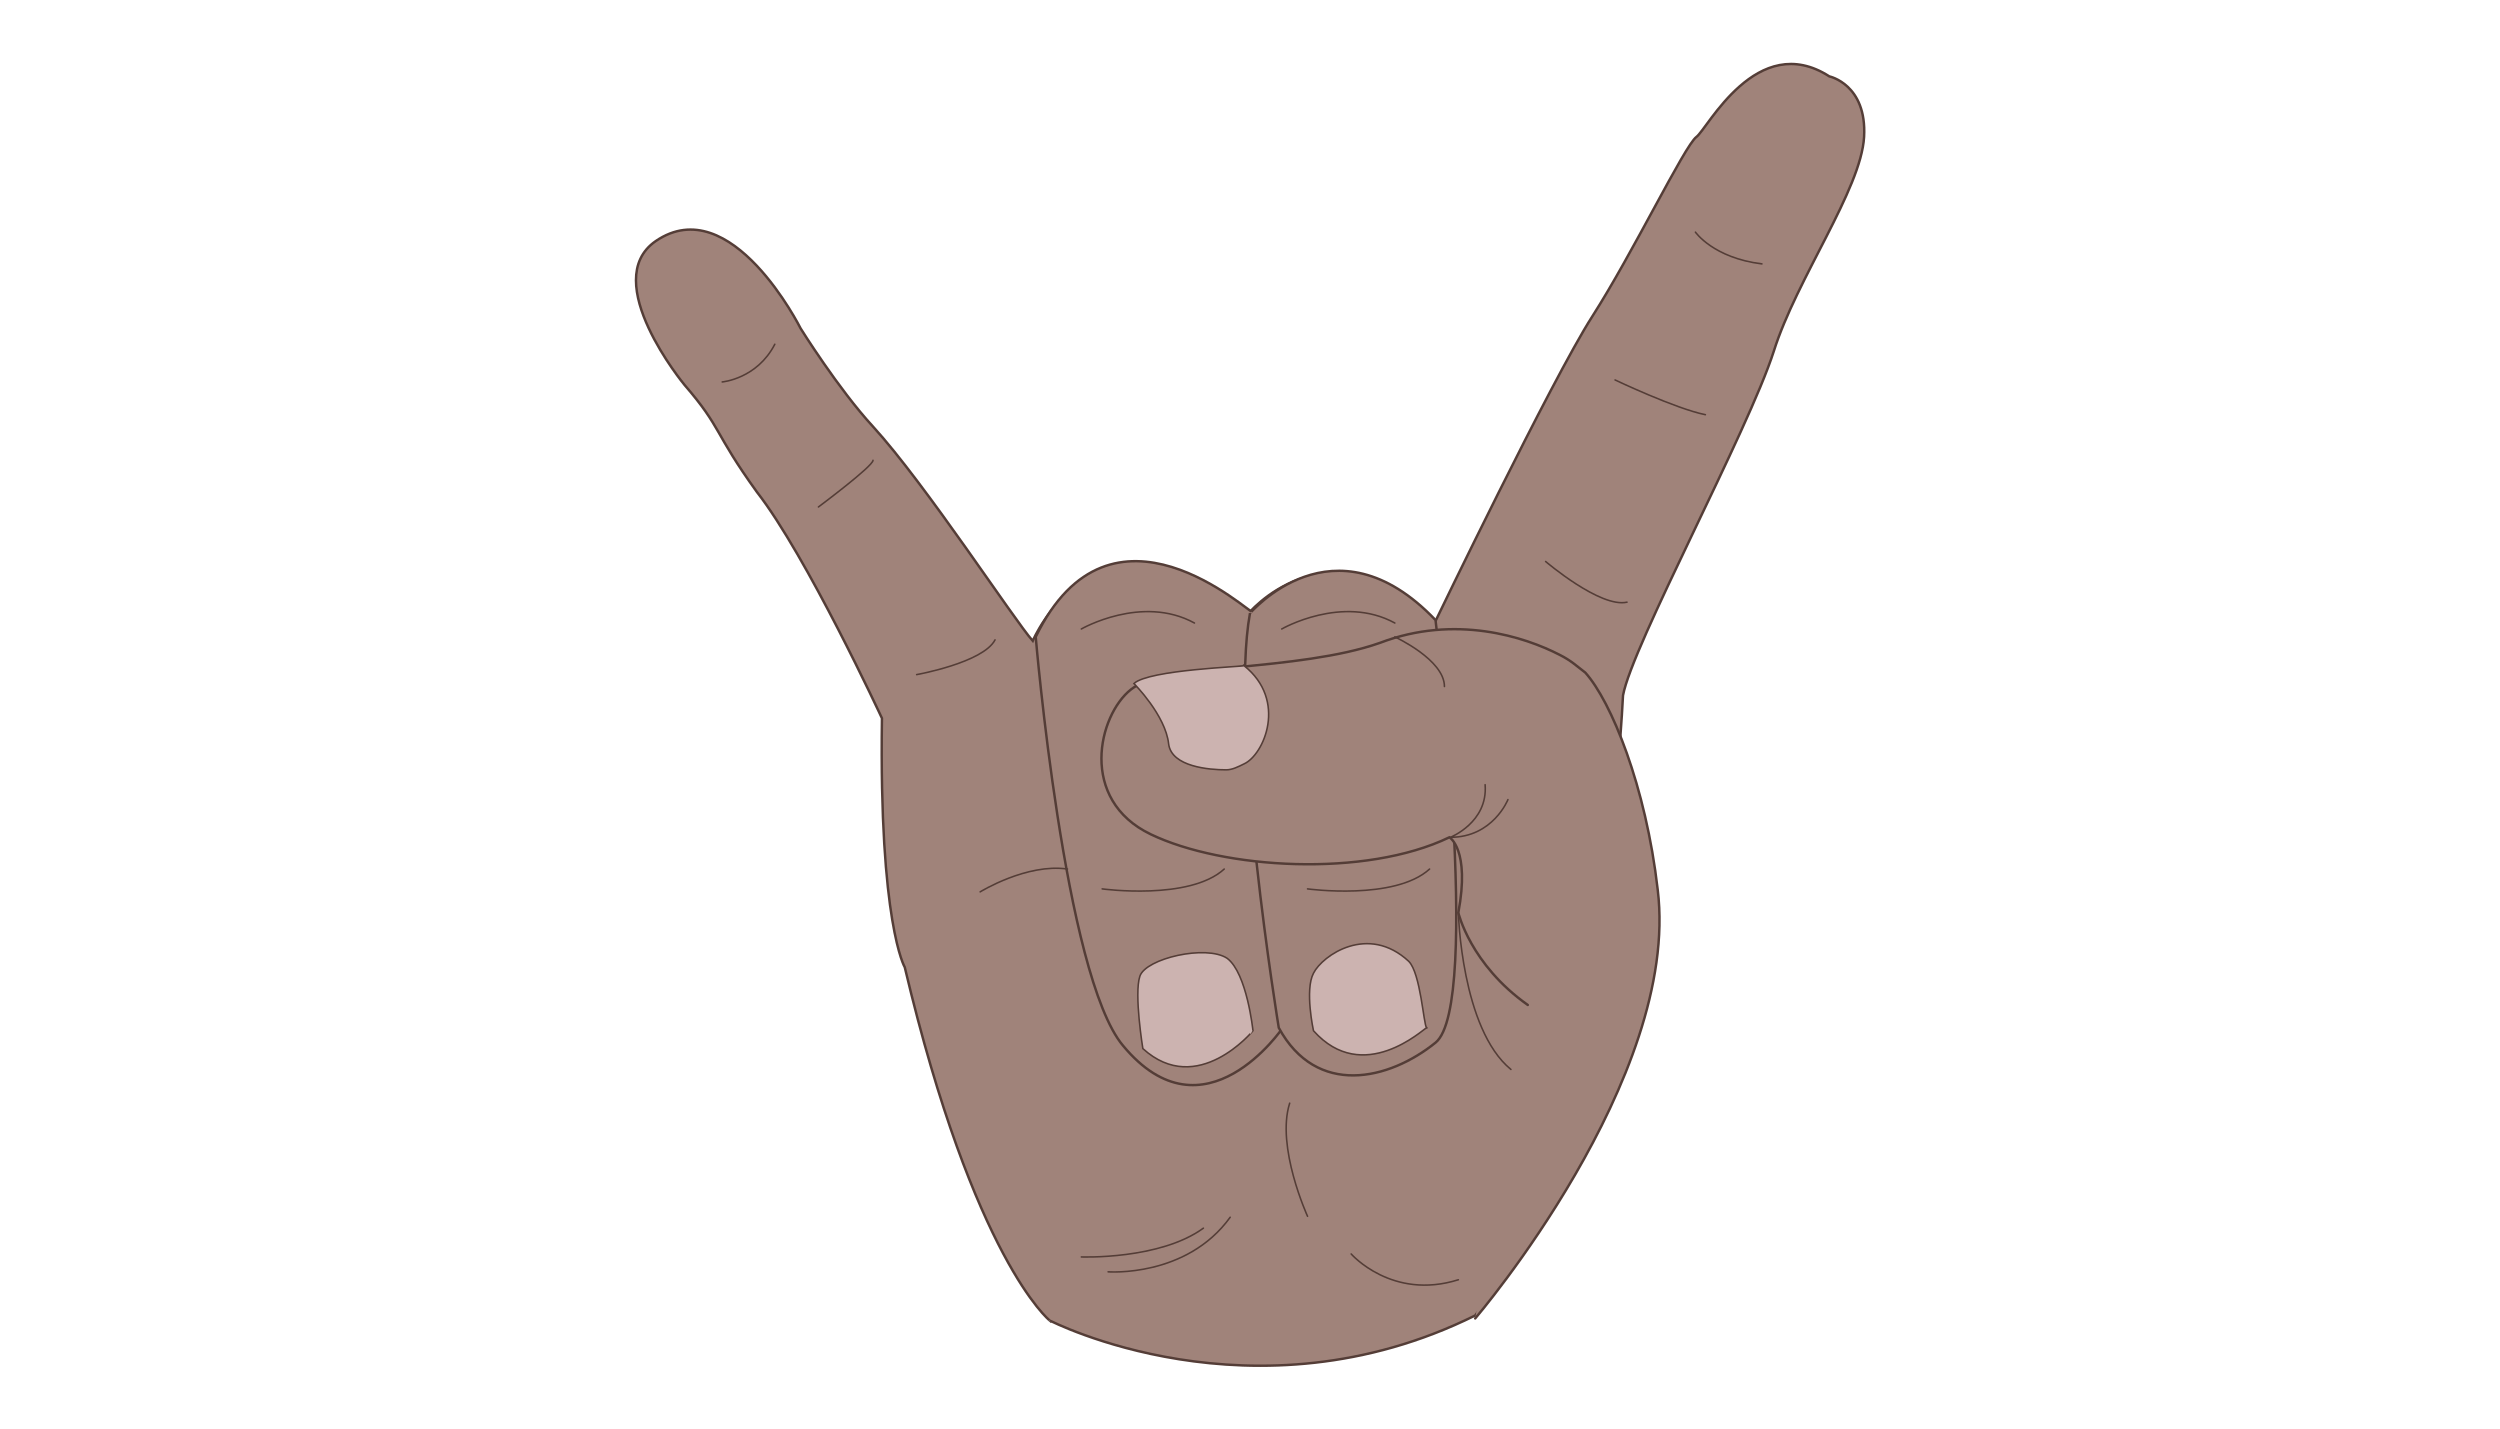 <?xml version="1.0" encoding="utf-8"?>
<!-- Generator: Adobe Illustrator 25.4.1, SVG Export Plug-In . SVG Version: 6.00 Build 0)  -->
<svg version="1.1" id="Layer_1" xmlns="http://www.w3.org/2000/svg" xmlns:xlink="http://www.w3.org/1999/xlink" x="0px" y="0px"
	 viewBox="0 0 252 144" style="enable-background:new 0 0 252 144;" xml:space="preserve">
<style type="text/css">
	.st0{fill:#A0837A;stroke:#543D37;stroke-width:0.25;stroke-linecap:round;stroke-miterlimit:10;}
	.st1{fill:none;stroke:#543D37;stroke-width:0.16;stroke-linecap:round;stroke-miterlimit:10;}
	.st2{fill:#CCB3B0;stroke:#543D37;stroke-width:0.16;stroke-miterlimit:10;}
	.st3{fill:#FABBA4;stroke:#BC8E7E;stroke-width:0.16;stroke-linecap:round;stroke-miterlimit:10;}
	.st4{fill:none;stroke:#BC8E7E;stroke-width:0.16;stroke-linecap:round;stroke-miterlimit:10;}
</style>
<g>
	<g>
		<path class="st0" d="M148.7,132.6c12.8-16.9,14.9-62.5,14.9-62.5c0.9-5,12.6-26.6,15.2-34.7c2.3-7.3,8.8-16.3,9.1-21.6
			s-3.5-6.1-3.5-6.1c-7.3-4.7-12.3,5.3-13.4,6.1c-1.2,0.9-6.4,11.7-10.5,18.1c-4.1,6.4-15.8,30.7-15.8,30.7
			c-11.1-10.5-19-0.6-19-0.6c-15.2-12.6-21.6,2.6-21.6,2.6c-1.8-2-10.8-15.8-16.1-21.6c-3.5-3.8-7.3-9.9-7.3-9.9s-7-14-14.6-8.8
			C60.3,28.3,69,38.8,69,38.8c3.8,4.4,2.9,4.7,7.3,10.8c5,6.4,12.6,22.8,12.6,22.8c-0.3,20.7,2.3,25.1,2.3,25.1
			c7,29.5,14.6,35.6,14.6,35.6S126.3,143.7,148.7,132.6"/>
		<path class="st0" d="M104.4,64.2c0,0,2.9,34.2,8.8,41.2c8.2,9.9,16.1-1.8,16.1-1.8s1.5,2-2.9-41.8C126,61.9,112,48.5,104.4,64.2z"
			/>
		<path class="st0" d="M144.7,62.5c0,0,4.7,38.8,0,42.6c-4.7,3.8-12,5.5-15.8-1.5c0,0-5-30.4-2.9-41.8
			C126,61.9,134.4,51.7,144.7,62.5z"/>
		<path class="st0" d="M154,101.3c-5.8-4.1-7-9.3-7-9.3c1.2-6.4-0.9-7.6-0.9-7.6c-8.5,4.1-22.8,3.2-30.1-0.3c-7.3-3.5-5.3-12-2-14.6
			c3.2-2.6,16.9-1.8,25.1-4.7c7.6-2.9,14.6-0.6,18.1,1.2c1.2,0.6,1.8,1.2,2.6,1.8c2.6,2.9,6.1,11.4,7.3,21.9
			c2.3,19-18.4,43.2-18.4,43.2"/>
	</g>
	<path class="st1" d="M152,80.6c0,0-1.5,3.8-5.8,3.8c0,0,3.8-1.5,3.5-5.3"/>
	<path class="st1" d="M147,92c0,0,0.3,11.7,5.3,15.8"/>
	<path class="st2" d="M114.3,68.9c0,0,3.2,3.2,3.5,6.1c0.3,2.3,4.1,2.6,5.8,2.6c0.6,0,1.2-0.3,1.8-0.6c2-0.9,4.4-6.4,0-9.9
		C125.4,67.2,115.8,67.5,114.3,68.9z"/>
	<path class="st1" d="M170.9,23.4c0,0,1.8,2.6,6.7,3.2"/>
	<path class="st1" d="M162.8,38.3c0,0,6.1,2.9,9.1,3.5"/>
	<path class="st1" d="M155.8,56.6c0,0,5.5,4.7,8.2,4.1"/>
	<path class="st3" d="M154.3,101.9"/>
	<path class="st1" d="M72.8,38.5c0,0,3.5-0.3,5.3-3.8"/>
	<path class="st1" d="M82.5,51.1c0,0,5.5-4.1,5.5-4.7"/>
	<path class="st4" d="M104.4,64.2"/>
	<path class="st1" d="M92.4,68c0,0,6.7-1.2,7.9-3.5"/>
	<path class="st1" d="M109,63.4c0,0,6.1-3.5,11.4-0.6"/>
	<path class="st1" d="M129.2,63.4c0,0,6.1-3.5,11.4-0.6"/>
	<path class="st1" d="M140.6,64.2c0,0,5,2.3,5,5"/>
	<path class="st1" d="M111.1,89.6c0,0,8.8,1.2,12.3-2"/>
	<path class="st1" d="M131.8,89.6c0,0,8.8,1.2,12.3-2"/>
	<path class="st2" d="M115.2,105.7c0,0-0.9-5.5-0.3-7.3c0.6-1.8,6.7-3.2,8.8-1.8c2,1.5,2.6,7.3,2.6,7.3S120.7,110.7,115.2,105.7z"/>
	<path class="st2" d="M132.4,103.9c0,0-0.9-4.1,0-5.8c0.9-1.8,5.5-5,9.6-1.2c1.2,1.2,1.5,6.4,1.8,6.7
		C143.5,103.7,137.4,109.5,132.4,103.9z"/>
	<path class="st1" d="M109,126.7c0,0,7.9,0.3,12.3-2.9"/>
	<path class="st1" d="M111.7,128.2c0,0,7.9,0.6,12.3-5.5"/>
	<path class="st1" d="M136.2,126.4c0,0,4.1,4.7,10.8,2.6"/>
	<path class="st1" d="M131.8,122.6c0,0-3.2-7-1.8-11.4"/>
	<path class="st1" d="M98.8,89.9c0,0,4.7-2.9,8.8-2.3"/>
</g>
</svg>
